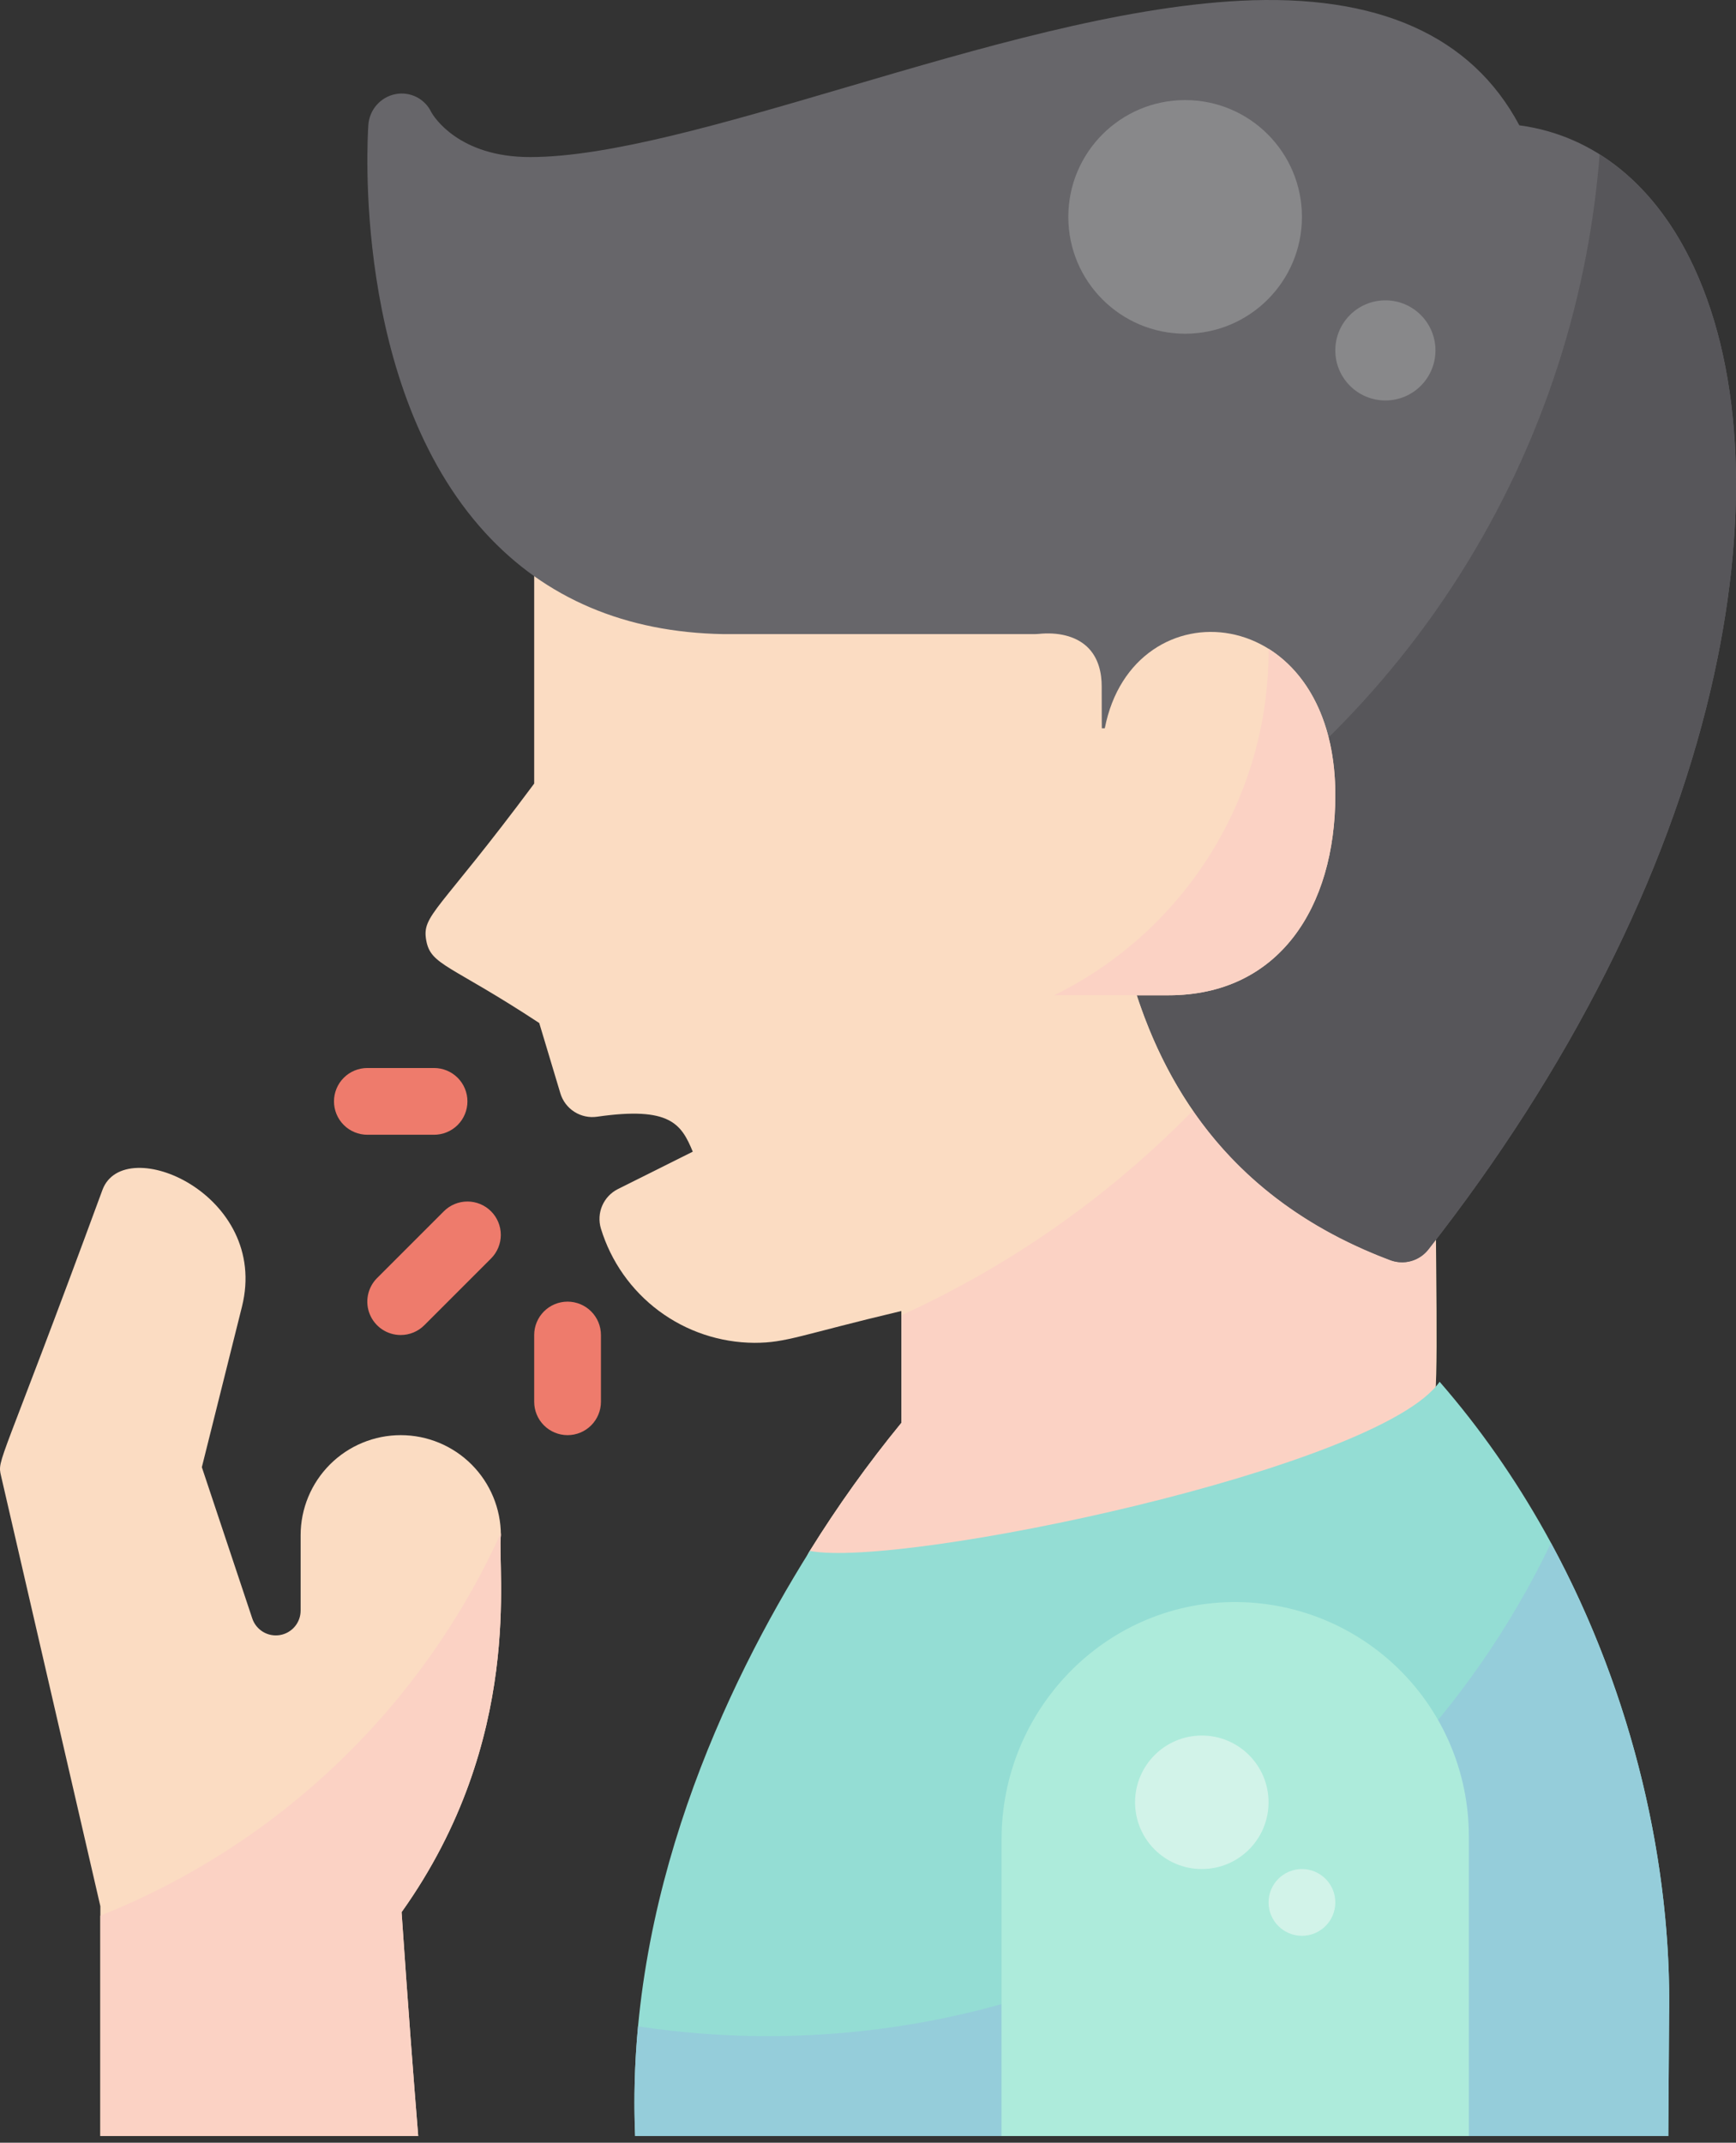 <svg width="111" height="137" viewBox="0 0 111 137" fill="none" xmlns="http://www.w3.org/2000/svg">
<rect x="0" y="0" width="111" height="137" fill="#333333" stroke="none"/>
<g opacity="0.98">
<path d="M51.775 99.161C53.547 96.307 55.502 93.572 57.631 90.974V83.823C51.14 85.365 50.297 85.857 48.236 85.857C46.034 85.845 43.894 85.13 42.128 83.815C40.362 82.499 39.063 80.654 38.421 78.548C38.277 78.066 38.307 77.549 38.506 77.088C38.706 76.626 39.062 76.25 39.511 76.025L44.296 73.635C43.565 71.877 42.864 70.725 38.176 71.401C37.67 71.474 37.155 71.362 36.724 71.087C36.293 70.812 35.976 70.392 35.829 69.902L34.479 65.409C28.779 61.659 27.544 61.73 27.254 60.13C26.957 58.491 28.015 58.364 34.156 50.1V34.141H91.774C91.354 91.103 92.768 90.33 90.677 91.492C89.88 91.934 70.958 102.338 53.594 102.428C53.212 102.43 52.837 102.33 52.507 102.137C52.177 101.944 51.905 101.666 51.719 101.332C51.533 100.998 51.44 100.621 51.45 100.239C51.46 99.857 51.572 99.485 51.775 99.161Z" fill="#FFDFC5"/>
<path d="M57.638 84.094V90.974C55.51 93.573 53.554 96.307 51.783 99.161C51.58 99.485 51.468 99.857 51.458 100.239C51.449 100.621 51.541 100.998 51.727 101.332C51.913 101.666 52.185 101.944 52.515 102.136C52.845 102.329 53.221 102.43 53.602 102.428C70.966 102.338 89.888 91.934 90.685 91.491C91.018 91.306 91.295 91.036 91.488 90.708C91.681 90.38 91.782 90.007 91.783 89.626V43.892C89.395 52.69 85.098 60.854 79.196 67.803C73.295 74.751 65.934 80.314 57.638 84.094Z" fill="#FFD5C7"/>
<path d="M106.67 136.575H40.611C39.962 121.354 46.414 107.735 51.784 99.162C57.638 100.296 88.208 93.894 92.049 88.346C102.453 100.296 106.958 116.018 106.721 128.904L106.67 136.575Z" fill="#96E0D7"/>
<path d="M99.17 98.658C94.033 109.381 85.588 118.171 75.079 123.735C64.571 129.298 52.554 131.341 40.797 129.562C40.576 131.893 40.513 134.236 40.61 136.575H106.67L106.721 128.904C106.894 119.476 104.526 108.533 99.17 98.658Z" fill="#97D0DD"/>
<path d="M89.648 80.708C89.392 80.708 89.138 80.662 88.898 80.572C70.442 73.639 70.442 55.002 70.442 43.867C70.442 43.103 70.274 42.041 69.469 41.316C68.762 40.678 67.67 40.4 66.395 40.532C66.322 40.54 66.248 40.544 66.174 40.544H46.265C39.993 40.438 34.867 38.26 31.029 34.068C22.465 24.713 23.504 8.677 23.552 8C23.582 7.524 23.768 7.072 24.082 6.713C24.395 6.355 24.819 6.11 25.286 6.018C25.745 5.929 26.22 5.995 26.636 6.206C27.052 6.418 27.386 6.763 27.584 7.186C27.731 7.444 29.323 10.043 33.889 10.043C38.926 10.043 46.288 7.879 54.082 5.588C62.666 3.065 71.543 0.454 79.277 0.05C88.083 -0.408 94.088 2.268 97.147 8.013C101.941 8.653 105.873 11.835 108.313 17.091C111.487 23.932 111.862 33.543 109.366 44.153C106.566 56.063 100.327 68.421 91.328 79.891C91.128 80.146 90.873 80.352 90.582 80.493C90.291 80.635 89.972 80.708 89.648 80.708Z" fill="#68676B"/>
<path d="M108.313 17.09C106.816 13.865 104.755 11.425 102.28 9.87C101.514 19.745 98.262 29.266 92.826 37.546C87.39 45.826 79.948 52.595 71.191 57.224C72.622 66.429 76.785 76.022 88.898 80.572C89.323 80.731 89.787 80.751 90.224 80.629C90.661 80.506 91.047 80.248 91.328 79.891C100.327 68.421 106.565 56.063 109.366 44.153C111.862 33.543 111.488 23.932 108.313 17.09Z" fill="#58575B"/>
<path d="M74.71 63.636H66.174V46.563H70.641C72.45 37.294 85.38 38.304 85.38 50.831C85.38 58.035 81.752 63.636 74.71 63.636Z" fill="#FFDFC5"/>
<path d="M75.777 21.337C79.903 21.337 83.246 17.993 83.246 13.868C83.246 9.743 79.903 6.399 75.777 6.399C71.652 6.399 68.308 9.743 68.308 13.868C68.308 17.993 71.652 21.337 75.777 21.337Z" fill="#8A8A8C"/>
<path d="M88.582 25.605C90.35 25.605 91.783 24.172 91.783 22.404C91.783 20.636 90.35 19.203 88.582 19.203C86.814 19.203 85.38 20.636 85.38 22.404C85.38 24.172 86.814 25.605 88.582 25.605Z" fill="#8A8A8C"/>
<path d="M93.917 136.575H64.04V117.595C64.04 109.398 70.549 102.557 78.747 102.432C80.727 102.404 82.694 102.769 84.532 103.506C86.37 104.244 88.043 105.339 89.454 106.729C90.866 108.119 91.987 109.775 92.753 111.601C93.519 113.428 93.914 115.388 93.917 117.369V136.575Z" fill="#AFEFDE"/>
<path d="M81.111 41.481C81.111 41.524 81.112 41.567 81.112 41.611C81.113 46.196 79.829 50.69 77.406 54.583C74.984 58.475 71.519 61.611 67.404 63.636H74.71C81.753 63.636 85.38 58.034 85.38 50.831C85.38 46.08 83.519 42.986 81.111 41.481Z" fill="#FFD5C7"/>
<path d="M76.844 119.503C79.202 119.503 81.112 117.592 81.112 115.234C81.112 112.877 79.202 110.966 76.844 110.966C74.487 110.966 72.576 112.877 72.576 115.234C72.576 117.592 74.487 119.503 76.844 119.503Z" fill="#D5F7ED"/>
<path d="M83.246 123.771C84.425 123.771 85.38 122.815 85.38 121.637C85.38 120.458 84.425 119.503 83.246 119.503C82.068 119.503 81.112 120.458 81.112 121.637C81.112 122.815 82.068 123.771 83.246 123.771Z" fill="#D5F7ED"/>
<path d="M27.754 72.554H23.489C22.923 72.554 22.38 72.329 21.98 71.929C21.58 71.529 21.355 70.986 21.355 70.42C21.355 69.854 21.58 69.311 21.98 68.911C22.38 68.511 22.923 68.286 23.489 68.286H27.754C28.32 68.286 28.863 68.511 29.263 68.911C29.663 69.311 29.888 69.854 29.888 70.42C29.888 70.986 29.663 71.529 29.263 71.929C28.863 72.329 28.32 72.554 27.754 72.554Z" fill="#F27C6D"/>
<path d="M36.29 91.76C35.724 91.76 35.181 91.535 34.781 91.135C34.381 90.735 34.156 90.192 34.156 89.626V85.358C34.156 84.792 34.381 84.249 34.781 83.849C35.181 83.449 35.724 83.224 36.29 83.224C36.856 83.224 37.399 83.449 37.799 83.849C38.199 84.249 38.424 84.792 38.424 85.358V89.626C38.424 90.192 38.199 90.735 37.799 91.135C37.399 91.535 36.856 91.76 36.29 91.76Z" fill="#F27C6D"/>
<path d="M25.62 85.358C25.198 85.358 24.785 85.233 24.434 84.999C24.083 84.764 23.81 84.431 23.648 84.041C23.486 83.651 23.444 83.222 23.527 82.808C23.609 82.394 23.812 82.014 24.111 81.715L28.379 77.447C28.779 77.047 29.322 76.822 29.888 76.822C30.454 76.822 30.997 77.047 31.397 77.447C31.797 77.847 32.022 78.39 32.022 78.956C32.022 79.522 31.797 80.065 31.397 80.465L27.129 84.733C26.931 84.932 26.696 85.089 26.437 85.196C26.178 85.303 25.9 85.359 25.62 85.358Z" fill="#F27C6D"/>
<path d="M6.417 121.88V136.575H26.741C26.443 132.915 26.085 128.244 25.677 122.259C33.588 111.157 31.772 100.223 32.026 98.162C32.026 96.464 31.351 94.836 30.151 93.635C28.95 92.435 27.322 91.76 25.624 91.76C23.926 91.76 22.297 92.435 21.097 93.635C19.896 94.836 19.222 96.464 19.222 98.162V102.978C19.222 103.355 19.088 103.719 18.844 104.006C18.599 104.293 18.261 104.484 17.889 104.544C17.518 104.604 17.136 104.531 16.814 104.335C16.492 104.14 16.249 103.837 16.13 103.48L12.906 93.809L15.47 83.551C17.268 76.362 7.936 72.383 6.553 76.073C-0.049 94.031 -0.19 93.249 0.069 94.374L6.417 121.88Z" fill="#FFDFC5"/>
<path d="M32.025 98.162C32.025 98.115 32.022 98.068 32.021 98.02C26.969 109.177 17.793 117.945 6.417 122.483V136.575H26.741C26.443 132.915 26.085 128.244 25.677 122.259C33.588 111.157 31.772 100.223 32.025 98.162Z" fill="#FFD5C7"/>
</g>
</svg>
